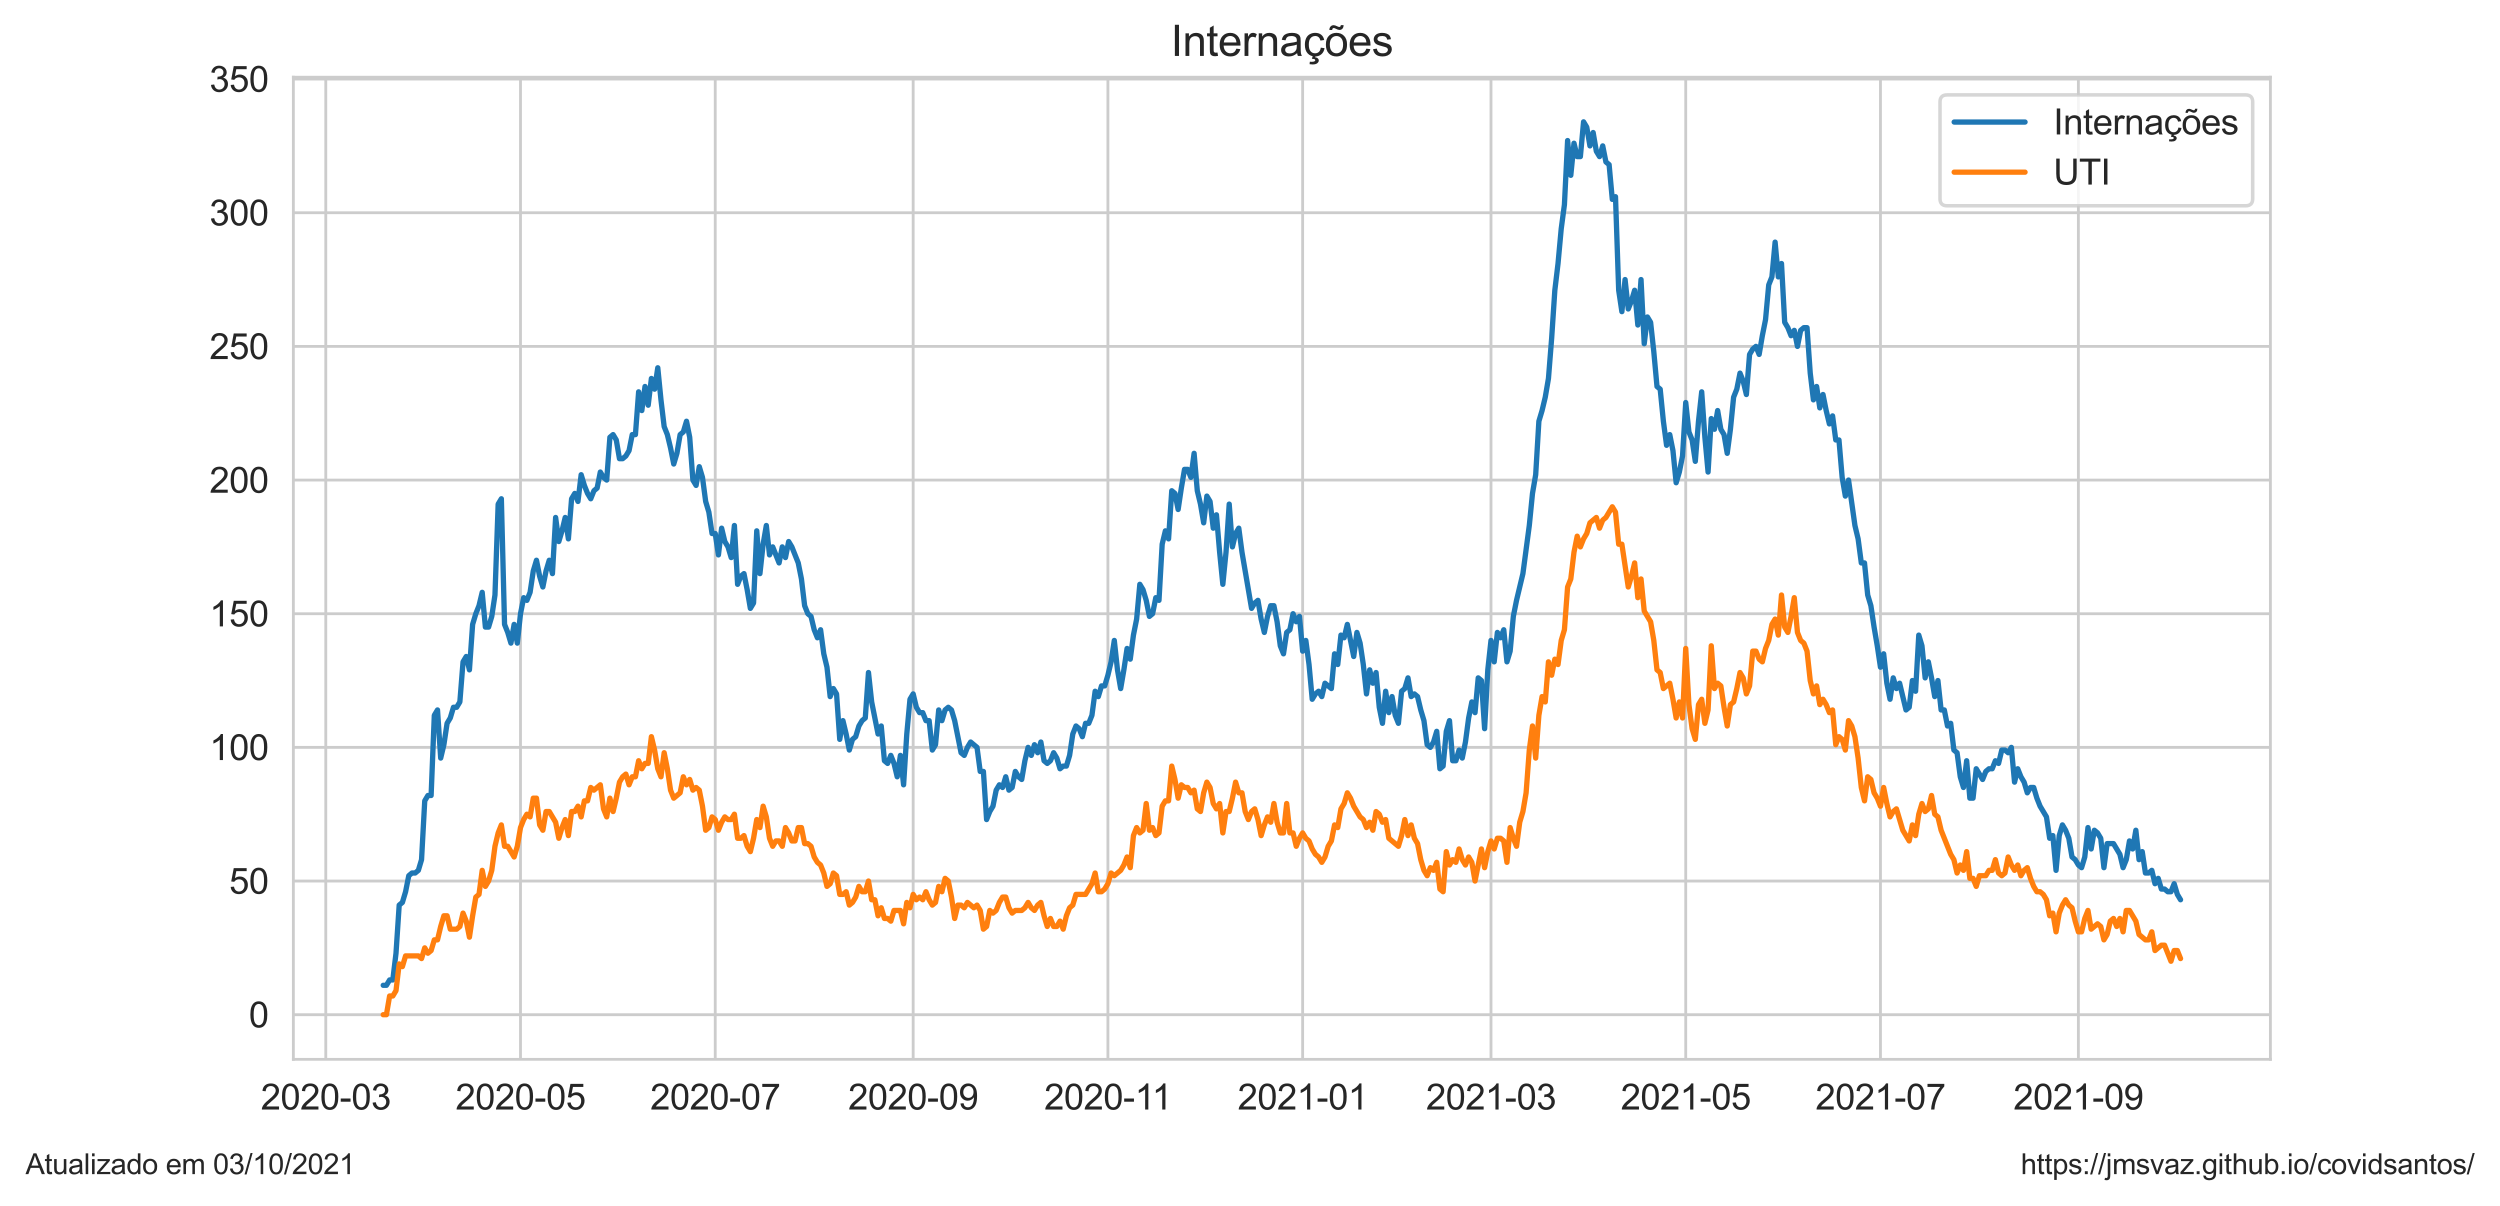 <?xml version="1.0" encoding="utf-8" standalone="no"?>
<!DOCTYPE svg PUBLIC "-//W3C//DTD SVG 1.1//EN"
  "http://www.w3.org/Graphics/SVG/1.1/DTD/svg11.dtd">
<svg height="340.273pt" version="1.1" viewBox="0 0 705.6 340.273" width="705.6pt" xmlns="http://www.w3.org/2000/svg" xmlns:xlink="http://www.w3.org/1999/xlink">
 <defs>
  <style type="text/css">*{stroke-linecap:butt;stroke-linejoin:round;}</style>
 </defs>
 <g id="figure_1">
  <g id="patch_1">
   <path d="M 0 340.273 
L 705.6 340.273 
L 705.6 0 
L 0 0 
z
" style="fill:#ffffff;"/>
  </g>
  <g id="axes_1">
   <g id="patch_2">
    <path d="M 82.8 298.989 
L 640.8 298.989 
L 640.8 21.789 
L 82.8 21.789 
z
" style="fill:#ffffff;"/>
   </g>
   <g id="matplotlib.axis_1">
    <g id="xtick_1">
     <g id="line2d_1">
      <path clip-path="url(#pc1c24c0b53)" d="M 91.945 298.989 
L 91.945 21.789 
" style="fill:none;stroke:#cccccc;stroke-linecap:round;stroke-width:0.8;"/>
     </g>
     <g id="text_1">
      <!-- 2020-03 -->
      <g style="fill:#262626;" transform="translate(73.598 313.147)scale(0.1 -0.1)">
       <defs>
        <path d="M 3222 541 
L 3222 0 
L 194 0 
Q 188 203 259 391 
Q 375 700 629 1000 
Q 884 1300 1366 1694 
Q 2113 2306 2375 2664 
Q 2638 3022 2638 3341 
Q 2638 3675 2398 3904 
Q 2159 4134 1775 4134 
Q 1369 4134 1125 3890 
Q 881 3647 878 3216 
L 300 3275 
Q 359 3922 746 4261 
Q 1134 4600 1788 4600 
Q 2447 4600 2831 4234 
Q 3216 3869 3216 3328 
Q 3216 3053 3103 2787 
Q 2991 2522 2730 2228 
Q 2469 1934 1863 1422 
Q 1356 997 1212 845 
Q 1069 694 975 541 
L 3222 541 
z
" id="ArialMT-32" transform="scale(0.016)"/>
        <path d="M 266 2259 
Q 266 3072 433 3567 
Q 600 4063 929 4331 
Q 1259 4600 1759 4600 
Q 2128 4600 2406 4451 
Q 2684 4303 2865 4023 
Q 3047 3744 3150 3342 
Q 3253 2941 3253 2259 
Q 3253 1453 3087 958 
Q 2922 463 2592 192 
Q 2263 -78 1759 -78 
Q 1097 -78 719 397 
Q 266 969 266 2259 
z
M 844 2259 
Q 844 1131 1108 757 
Q 1372 384 1759 384 
Q 2147 384 2411 759 
Q 2675 1134 2675 2259 
Q 2675 3391 2411 3762 
Q 2147 4134 1753 4134 
Q 1366 4134 1134 3806 
Q 844 3388 844 2259 
z
" id="ArialMT-30" transform="scale(0.016)"/>
        <path d="M 203 1375 
L 203 1941 
L 1931 1941 
L 1931 1375 
L 203 1375 
z
" id="ArialMT-2d" transform="scale(0.016)"/>
        <path d="M 269 1209 
L 831 1284 
Q 928 806 1161 595 
Q 1394 384 1728 384 
Q 2125 384 2398 659 
Q 2672 934 2672 1341 
Q 2672 1728 2419 1979 
Q 2166 2231 1775 2231 
Q 1616 2231 1378 2169 
L 1441 2663 
Q 1497 2656 1531 2656 
Q 1891 2656 2178 2843 
Q 2466 3031 2466 3422 
Q 2466 3731 2256 3934 
Q 2047 4138 1716 4138 
Q 1388 4138 1169 3931 
Q 950 3725 888 3313 
L 325 3413 
Q 428 3978 793 4289 
Q 1159 4600 1703 4600 
Q 2078 4600 2393 4439 
Q 2709 4278 2876 4000 
Q 3044 3722 3044 3409 
Q 3044 3113 2884 2869 
Q 2725 2625 2413 2481 
Q 2819 2388 3044 2092 
Q 3269 1797 3269 1353 
Q 3269 753 2831 336 
Q 2394 -81 1725 -81 
Q 1122 -81 723 278 
Q 325 638 269 1209 
z
" id="ArialMT-33" transform="scale(0.016)"/>
       </defs>
       <use xlink:href="#ArialMT-32"/>
       <use x="55.615" xlink:href="#ArialMT-30"/>
       <use x="111.23" xlink:href="#ArialMT-32"/>
       <use x="166.846" xlink:href="#ArialMT-30"/>
       <use x="222.461" xlink:href="#ArialMT-2d"/>
       <use x="255.762" xlink:href="#ArialMT-30"/>
       <use x="311.377" xlink:href="#ArialMT-33"/>
      </g>
     </g>
    </g>
    <g id="xtick_2">
     <g id="line2d_2">
      <path clip-path="url(#pc1c24c0b53)" d="M 146.907 298.989 
L 146.907 21.789 
" style="fill:none;stroke:#cccccc;stroke-linecap:round;stroke-width:0.8;"/>
     </g>
     <g id="text_2">
      <!-- 2020-05 -->
      <g style="fill:#262626;" transform="translate(128.56 313.147)scale(0.1 -0.1)">
       <defs>
        <path d="M 266 1200 
L 856 1250 
Q 922 819 1161 601 
Q 1400 384 1738 384 
Q 2144 384 2425 690 
Q 2706 997 2706 1503 
Q 2706 1984 2436 2262 
Q 2166 2541 1728 2541 
Q 1456 2541 1237 2417 
Q 1019 2294 894 2097 
L 366 2166 
L 809 4519 
L 3088 4519 
L 3088 3981 
L 1259 3981 
L 1013 2750 
Q 1425 3038 1878 3038 
Q 2478 3038 2890 2622 
Q 3303 2206 3303 1553 
Q 3303 931 2941 478 
Q 2500 -78 1738 -78 
Q 1113 -78 717 272 
Q 322 622 266 1200 
z
" id="ArialMT-35" transform="scale(0.016)"/>
       </defs>
       <use xlink:href="#ArialMT-32"/>
       <use x="55.615" xlink:href="#ArialMT-30"/>
       <use x="111.23" xlink:href="#ArialMT-32"/>
       <use x="166.846" xlink:href="#ArialMT-30"/>
       <use x="222.461" xlink:href="#ArialMT-2d"/>
       <use x="255.762" xlink:href="#ArialMT-30"/>
       <use x="311.377" xlink:href="#ArialMT-35"/>
      </g>
     </g>
    </g>
    <g id="xtick_3">
     <g id="line2d_3">
      <path clip-path="url(#pc1c24c0b53)" d="M 201.869 298.989 
L 201.869 21.789 
" style="fill:none;stroke:#cccccc;stroke-linecap:round;stroke-width:0.8;"/>
     </g>
     <g id="text_3">
      <!-- 2020-07 -->
      <g style="fill:#262626;" transform="translate(183.522 313.147)scale(0.1 -0.1)">
       <defs>
        <path d="M 303 3981 
L 303 4522 
L 3269 4522 
L 3269 4084 
Q 2831 3619 2401 2847 
Q 1972 2075 1738 1259 
Q 1569 684 1522 0 
L 944 0 
Q 953 541 1156 1306 
Q 1359 2072 1739 2783 
Q 2119 3494 2547 3981 
L 303 3981 
z
" id="ArialMT-37" transform="scale(0.016)"/>
       </defs>
       <use xlink:href="#ArialMT-32"/>
       <use x="55.615" xlink:href="#ArialMT-30"/>
       <use x="111.23" xlink:href="#ArialMT-32"/>
       <use x="166.846" xlink:href="#ArialMT-30"/>
       <use x="222.461" xlink:href="#ArialMT-2d"/>
       <use x="255.762" xlink:href="#ArialMT-30"/>
       <use x="311.377" xlink:href="#ArialMT-37"/>
      </g>
     </g>
    </g>
    <g id="xtick_4">
     <g id="line2d_4">
      <path clip-path="url(#pc1c24c0b53)" d="M 257.733 298.989 
L 257.733 21.789 
" style="fill:none;stroke:#cccccc;stroke-linecap:round;stroke-width:0.8;"/>
     </g>
     <g id="text_4">
      <!-- 2020-09 -->
      <g style="fill:#262626;" transform="translate(239.385 313.147)scale(0.1 -0.1)">
       <defs>
        <path d="M 350 1059 
L 891 1109 
Q 959 728 1153 556 
Q 1347 384 1650 384 
Q 1909 384 2104 503 
Q 2300 622 2425 820 
Q 2550 1019 2634 1356 
Q 2719 1694 2719 2044 
Q 2719 2081 2716 2156 
Q 2547 1888 2255 1720 
Q 1963 1553 1622 1553 
Q 1053 1553 659 1965 
Q 266 2378 266 3053 
Q 266 3750 677 4175 
Q 1088 4600 1706 4600 
Q 2153 4600 2523 4359 
Q 2894 4119 3086 3673 
Q 3278 3228 3278 2384 
Q 3278 1506 3087 986 
Q 2897 466 2520 194 
Q 2144 -78 1638 -78 
Q 1100 -78 759 220 
Q 419 519 350 1059 
z
M 2653 3081 
Q 2653 3566 2395 3850 
Q 2138 4134 1775 4134 
Q 1400 4134 1122 3828 
Q 844 3522 844 3034 
Q 844 2597 1108 2323 
Q 1372 2050 1759 2050 
Q 2150 2050 2401 2323 
Q 2653 2597 2653 3081 
z
" id="ArialMT-39" transform="scale(0.016)"/>
       </defs>
       <use xlink:href="#ArialMT-32"/>
       <use x="55.615" xlink:href="#ArialMT-30"/>
       <use x="111.23" xlink:href="#ArialMT-32"/>
       <use x="166.846" xlink:href="#ArialMT-30"/>
       <use x="222.461" xlink:href="#ArialMT-2d"/>
       <use x="255.762" xlink:href="#ArialMT-30"/>
       <use x="311.377" xlink:href="#ArialMT-39"/>
      </g>
     </g>
    </g>
    <g id="xtick_5">
     <g id="line2d_5">
      <path clip-path="url(#pc1c24c0b53)" d="M 312.695 298.989 
L 312.695 21.789 
" style="fill:none;stroke:#cccccc;stroke-linecap:round;stroke-width:0.8;"/>
     </g>
     <g id="text_5">
      <!-- 2020-11 -->
      <g style="fill:#262626;" transform="translate(294.716 313.147)scale(0.1 -0.1)">
       <defs>
        <path d="M 2384 0 
L 1822 0 
L 1822 3584 
Q 1619 3391 1289 3197 
Q 959 3003 697 2906 
L 697 3450 
Q 1169 3672 1522 3987 
Q 1875 4303 2022 4600 
L 2384 4600 
L 2384 0 
z
" id="ArialMT-31" transform="scale(0.016)"/>
       </defs>
       <use xlink:href="#ArialMT-32"/>
       <use x="55.615" xlink:href="#ArialMT-30"/>
       <use x="111.23" xlink:href="#ArialMT-32"/>
       <use x="166.846" xlink:href="#ArialMT-30"/>
       <use x="222.461" xlink:href="#ArialMT-2d"/>
       <use x="255.762" xlink:href="#ArialMT-31"/>
       <use x="304.002" xlink:href="#ArialMT-31"/>
      </g>
     </g>
    </g>
    <g id="xtick_6">
     <g id="line2d_6">
      <path clip-path="url(#pc1c24c0b53)" d="M 367.657 298.989 
L 367.657 21.789 
" style="fill:none;stroke:#cccccc;stroke-linecap:round;stroke-width:0.8;"/>
     </g>
     <g id="text_6">
      <!-- 2021-01 -->
      <g style="fill:#262626;" transform="translate(349.309 313.147)scale(0.1 -0.1)">
       <use xlink:href="#ArialMT-32"/>
       <use x="55.615" xlink:href="#ArialMT-30"/>
       <use x="111.23" xlink:href="#ArialMT-32"/>
       <use x="166.846" xlink:href="#ArialMT-31"/>
       <use x="222.461" xlink:href="#ArialMT-2d"/>
       <use x="255.762" xlink:href="#ArialMT-30"/>
       <use x="311.377" xlink:href="#ArialMT-31"/>
      </g>
     </g>
    </g>
    <g id="xtick_7">
     <g id="line2d_7">
      <path clip-path="url(#pc1c24c0b53)" d="M 420.817 298.989 
L 420.817 21.789 
" style="fill:none;stroke:#cccccc;stroke-linecap:round;stroke-width:0.8;"/>
     </g>
     <g id="text_7">
      <!-- 2021-03 -->
      <g style="fill:#262626;" transform="translate(402.469 313.147)scale(0.1 -0.1)">
       <use xlink:href="#ArialMT-32"/>
       <use x="55.615" xlink:href="#ArialMT-30"/>
       <use x="111.23" xlink:href="#ArialMT-32"/>
       <use x="166.846" xlink:href="#ArialMT-31"/>
       <use x="222.461" xlink:href="#ArialMT-2d"/>
       <use x="255.762" xlink:href="#ArialMT-30"/>
       <use x="311.377" xlink:href="#ArialMT-33"/>
      </g>
     </g>
    </g>
    <g id="xtick_8">
     <g id="line2d_8">
      <path clip-path="url(#pc1c24c0b53)" d="M 475.779 298.989 
L 475.779 21.789 
" style="fill:none;stroke:#cccccc;stroke-linecap:round;stroke-width:0.8;"/>
     </g>
     <g id="text_8">
      <!-- 2021-05 -->
      <g style="fill:#262626;" transform="translate(457.431 313.147)scale(0.1 -0.1)">
       <use xlink:href="#ArialMT-32"/>
       <use x="55.615" xlink:href="#ArialMT-30"/>
       <use x="111.23" xlink:href="#ArialMT-32"/>
       <use x="166.846" xlink:href="#ArialMT-31"/>
       <use x="222.461" xlink:href="#ArialMT-2d"/>
       <use x="255.762" xlink:href="#ArialMT-30"/>
       <use x="311.377" xlink:href="#ArialMT-35"/>
      </g>
     </g>
    </g>
    <g id="xtick_9">
     <g id="line2d_9">
      <path clip-path="url(#pc1c24c0b53)" d="M 530.741 298.989 
L 530.741 21.789 
" style="fill:none;stroke:#cccccc;stroke-linecap:round;stroke-width:0.8;"/>
     </g>
     <g id="text_9">
      <!-- 2021-07 -->
      <g style="fill:#262626;" transform="translate(512.393 313.147)scale(0.1 -0.1)">
       <use xlink:href="#ArialMT-32"/>
       <use x="55.615" xlink:href="#ArialMT-30"/>
       <use x="111.23" xlink:href="#ArialMT-32"/>
       <use x="166.846" xlink:href="#ArialMT-31"/>
       <use x="222.461" xlink:href="#ArialMT-2d"/>
       <use x="255.762" xlink:href="#ArialMT-30"/>
       <use x="311.377" xlink:href="#ArialMT-37"/>
      </g>
     </g>
    </g>
    <g id="xtick_10">
     <g id="line2d_10">
      <path clip-path="url(#pc1c24c0b53)" d="M 586.604 298.989 
L 586.604 21.789 
" style="fill:none;stroke:#cccccc;stroke-linecap:round;stroke-width:0.8;"/>
     </g>
     <g id="text_10">
      <!-- 2021-09 -->
      <g style="fill:#262626;" transform="translate(568.256 313.147)scale(0.1 -0.1)">
       <use xlink:href="#ArialMT-32"/>
       <use x="55.615" xlink:href="#ArialMT-30"/>
       <use x="111.23" xlink:href="#ArialMT-32"/>
       <use x="166.846" xlink:href="#ArialMT-31"/>
       <use x="222.461" xlink:href="#ArialMT-2d"/>
       <use x="255.762" xlink:href="#ArialMT-30"/>
       <use x="311.377" xlink:href="#ArialMT-39"/>
      </g>
     </g>
    </g>
   </g>
   <g id="matplotlib.axis_2">
    <g id="ytick_1">
     <g id="line2d_11">
      <path clip-path="url(#pc1c24c0b53)" d="M 82.8 286.389 
L 640.8 286.389 
" style="fill:none;stroke:#cccccc;stroke-linecap:round;stroke-width:0.8;"/>
     </g>
     <g id="text_11">
      <!-- 0 -->
      <g style="fill:#262626;" transform="translate(70.239 289.968)scale(0.1 -0.1)">
       <use xlink:href="#ArialMT-30"/>
      </g>
     </g>
    </g>
    <g id="ytick_2">
     <g id="line2d_12">
      <path clip-path="url(#pc1c24c0b53)" d="M 82.8 248.665 
L 640.8 248.665 
" style="fill:none;stroke:#cccccc;stroke-linecap:round;stroke-width:0.8;"/>
     </g>
     <g id="text_12">
      <!-- 50 -->
      <g style="fill:#262626;" transform="translate(64.678 252.244)scale(0.1 -0.1)">
       <use xlink:href="#ArialMT-35"/>
       <use x="55.615" xlink:href="#ArialMT-30"/>
      </g>
     </g>
    </g>
    <g id="ytick_3">
     <g id="line2d_13">
      <path clip-path="url(#pc1c24c0b53)" d="M 82.8 210.94 
L 640.8 210.94 
" style="fill:none;stroke:#cccccc;stroke-linecap:round;stroke-width:0.8;"/>
     </g>
     <g id="text_13">
      <!-- 100 -->
      <g style="fill:#262626;" transform="translate(59.117 214.519)scale(0.1 -0.1)">
       <use xlink:href="#ArialMT-31"/>
       <use x="55.615" xlink:href="#ArialMT-30"/>
       <use x="111.23" xlink:href="#ArialMT-30"/>
      </g>
     </g>
    </g>
    <g id="ytick_4">
     <g id="line2d_14">
      <path clip-path="url(#pc1c24c0b53)" d="M 82.8 173.216 
L 640.8 173.216 
" style="fill:none;stroke:#cccccc;stroke-linecap:round;stroke-width:0.8;"/>
     </g>
     <g id="text_14">
      <!-- 150 -->
      <g style="fill:#262626;" transform="translate(59.117 176.795)scale(0.1 -0.1)">
       <use xlink:href="#ArialMT-31"/>
       <use x="55.615" xlink:href="#ArialMT-35"/>
       <use x="111.23" xlink:href="#ArialMT-30"/>
      </g>
     </g>
    </g>
    <g id="ytick_5">
     <g id="line2d_15">
      <path clip-path="url(#pc1c24c0b53)" d="M 82.8 135.491 
L 640.8 135.491 
" style="fill:none;stroke:#cccccc;stroke-linecap:round;stroke-width:0.8;"/>
     </g>
     <g id="text_15">
      <!-- 200 -->
      <g style="fill:#262626;" transform="translate(59.117 139.07)scale(0.1 -0.1)">
       <use xlink:href="#ArialMT-32"/>
       <use x="55.615" xlink:href="#ArialMT-30"/>
       <use x="111.23" xlink:href="#ArialMT-30"/>
      </g>
     </g>
    </g>
    <g id="ytick_6">
     <g id="line2d_16">
      <path clip-path="url(#pc1c24c0b53)" d="M 82.8 97.767 
L 640.8 97.767 
" style="fill:none;stroke:#cccccc;stroke-linecap:round;stroke-width:0.8;"/>
     </g>
     <g id="text_16">
      <!-- 250 -->
      <g style="fill:#262626;" transform="translate(59.117 101.346)scale(0.1 -0.1)">
       <use xlink:href="#ArialMT-32"/>
       <use x="55.615" xlink:href="#ArialMT-35"/>
       <use x="111.23" xlink:href="#ArialMT-30"/>
      </g>
     </g>
    </g>
    <g id="ytick_7">
     <g id="line2d_17">
      <path clip-path="url(#pc1c24c0b53)" d="M 82.8 60.042 
L 640.8 60.042 
" style="fill:none;stroke:#cccccc;stroke-linecap:round;stroke-width:0.8;"/>
     </g>
     <g id="text_17">
      <!-- 300 -->
      <g style="fill:#262626;" transform="translate(59.117 63.621)scale(0.1 -0.1)">
       <use xlink:href="#ArialMT-33"/>
       <use x="55.615" xlink:href="#ArialMT-30"/>
       <use x="111.23" xlink:href="#ArialMT-30"/>
      </g>
     </g>
    </g>
    <g id="ytick_8">
     <g id="line2d_18">
      <path clip-path="url(#pc1c24c0b53)" d="M 82.8 22.318 
L 640.8 22.318 
" style="fill:none;stroke:#cccccc;stroke-linecap:round;stroke-width:0.8;"/>
     </g>
     <g id="text_18">
      <!-- 350 -->
      <g style="fill:#262626;" transform="translate(59.117 25.896)scale(0.1 -0.1)">
       <use xlink:href="#ArialMT-33"/>
       <use x="55.615" xlink:href="#ArialMT-35"/>
       <use x="111.23" xlink:href="#ArialMT-30"/>
      </g>
     </g>
    </g>
   </g>
   <g id="line2d_19">
    <path clip-path="url(#pc1c24c0b53)" d="M 108.164 278.09 
L 109.065 278.09 
L 109.966 276.581 
L 110.867 276.581 
L 111.768 269.036 
L 112.669 255.455 
L 113.57 254.701 
L 114.471 251.683 
L 115.372 247.156 
L 116.273 246.401 
L 117.174 246.401 
L 118.075 245.647 
L 118.976 242.629 
L 119.877 226.03 
L 120.778 224.521 
L 121.679 224.521 
L 122.58 201.886 
L 123.481 200.377 
L 124.382 213.958 
L 125.283 210.186 
L 126.184 204.15 
L 127.085 202.641 
L 127.986 199.623 
L 128.887 199.623 
L 129.788 198.114 
L 130.689 186.797 
L 131.59 185.288 
L 132.491 189.06 
L 133.392 176.234 
L 134.293 173.216 
L 135.194 170.952 
L 136.095 167.18 
L 136.996 176.988 
L 137.897 176.988 
L 138.798 173.97 
L 139.699 167.934 
L 140.6 142.282 
L 141.501 140.773 
L 142.402 176.234 
L 143.303 178.497 
L 144.204 181.515 
L 145.105 176.234 
L 146.006 181.515 
L 146.907 173.216 
L 147.808 168.689 
L 148.709 169.443 
L 149.61 167.18 
L 150.511 161.144 
L 151.412 158.126 
L 152.313 162.653 
L 153.214 165.671 
L 154.116 161.144 
L 155.017 158.126 
L 155.918 161.898 
L 156.819 146.054 
L 157.72 152.844 
L 158.621 149.827 
L 159.522 146.054 
L 160.423 152.09 
L 161.324 140.773 
L 162.225 139.264 
L 163.126 141.527 
L 164.027 133.982 
L 164.928 137 
L 165.829 139.264 
L 166.73 140.773 
L 167.631 138.509 
L 168.532 137.755 
L 169.433 133.228 
L 170.334 134.737 
L 171.235 135.491 
L 172.136 123.419 
L 173.037 122.665 
L 173.938 124.174 
L 174.839 129.455 
L 175.74 129.455 
L 176.641 128.701 
L 177.542 127.192 
L 178.443 122.665 
L 179.344 122.665 
L 180.245 110.593 
L 181.146 115.874 
L 182.047 109.084 
L 182.948 114.365 
L 183.849 106.821 
L 184.75 109.838 
L 185.651 103.803 
L 186.552 112.856 
L 187.453 120.401 
L 188.354 122.665 
L 189.255 126.437 
L 190.156 130.964 
L 191.057 127.946 
L 191.958 122.665 
L 192.859 121.91 
L 193.76 118.892 
L 194.661 123.419 
L 195.562 135.491 
L 196.463 137 
L 197.364 131.719 
L 198.265 134.737 
L 199.166 141.527 
L 200.067 144.545 
L 200.968 150.581 
L 201.869 150.581 
L 202.77 156.617 
L 203.671 149.072 
L 204.572 152.844 
L 205.474 154.353 
L 206.375 157.371 
L 207.276 148.318 
L 208.177 164.916 
L 209.078 162.653 
L 209.979 161.898 
L 210.88 166.425 
L 211.781 171.707 
L 212.682 170.198 
L 213.583 149.827 
L 214.484 161.898 
L 215.385 153.599 
L 216.286 148.318 
L 217.187 156.617 
L 218.088 154.353 
L 219.89 158.88 
L 220.791 154.353 
L 221.692 157.371 
L 222.593 152.844 
L 223.494 154.353 
L 225.296 158.88 
L 226.197 163.407 
L 227.098 170.952 
L 227.999 173.216 
L 228.9 173.97 
L 229.801 177.743 
L 230.702 180.006 
L 231.603 177.743 
L 232.504 184.533 
L 233.405 188.306 
L 234.306 196.605 
L 235.207 194.341 
L 236.108 195.85 
L 237.009 208.677 
L 237.91 203.395 
L 238.811 207.168 
L 239.712 211.695 
L 240.613 208.677 
L 241.514 207.922 
L 242.415 204.904 
L 243.316 203.395 
L 244.217 202.641 
L 245.118 189.815 
L 246.019 198.114 
L 247.821 207.168 
L 248.722 204.904 
L 249.623 214.713 
L 250.524 215.467 
L 251.425 213.204 
L 252.326 215.467 
L 253.227 219.24 
L 254.128 213.204 
L 255.029 221.503 
L 255.93 207.168 
L 256.831 197.359 
L 257.733 195.85 
L 258.634 199.623 
L 259.535 201.132 
L 260.436 201.132 
L 261.337 203.395 
L 262.238 203.395 
L 263.139 211.695 
L 264.04 210.186 
L 264.941 200.377 
L 265.842 203.395 
L 266.743 200.377 
L 267.644 199.623 
L 268.545 200.377 
L 269.446 203.395 
L 271.248 212.449 
L 272.149 213.204 
L 273.05 210.94 
L 273.951 209.431 
L 275.753 210.94 
L 276.654 217.731 
L 277.555 217.731 
L 278.456 231.312 
L 279.357 229.048 
L 280.258 227.539 
L 281.159 223.012 
L 282.06 221.503 
L 282.961 222.258 
L 283.862 219.24 
L 284.763 223.012 
L 285.664 222.258 
L 286.565 217.731 
L 287.466 219.24 
L 288.367 219.994 
L 289.268 214.713 
L 290.169 210.94 
L 291.07 213.204 
L 291.971 210.186 
L 292.872 212.449 
L 293.773 209.431 
L 294.674 214.713 
L 295.575 215.467 
L 296.476 214.713 
L 297.377 212.449 
L 298.278 213.958 
L 299.179 216.976 
L 300.08 216.222 
L 300.981 216.222 
L 301.882 213.204 
L 302.783 207.168 
L 303.684 204.904 
L 304.585 205.659 
L 305.486 207.922 
L 306.387 204.15 
L 307.288 204.15 
L 308.189 201.886 
L 309.09 195.096 
L 309.992 196.605 
L 310.893 193.587 
L 311.794 193.587 
L 312.695 190.569 
L 313.596 186.797 
L 314.497 180.761 
L 315.398 189.06 
L 316.299 194.341 
L 317.2 189.06 
L 318.101 183.024 
L 319.002 186.042 
L 319.903 179.252 
L 320.804 174.725 
L 321.705 164.916 
L 322.606 166.425 
L 323.507 169.443 
L 324.408 173.97 
L 325.309 173.216 
L 326.21 168.689 
L 327.111 169.443 
L 328.012 153.599 
L 328.913 149.827 
L 329.814 152.09 
L 330.715 138.509 
L 331.616 139.264 
L 332.517 143.791 
L 333.418 137.755 
L 334.319 132.473 
L 335.22 132.473 
L 336.121 134.737 
L 337.022 127.946 
L 337.923 138.509 
L 338.824 142.282 
L 339.725 147.563 
L 340.626 140.018 
L 341.527 141.527 
L 342.428 149.072 
L 343.329 145.3 
L 344.23 155.862 
L 345.131 164.916 
L 346.032 155.862 
L 346.933 142.282 
L 347.834 154.353 
L 348.735 150.581 
L 349.636 149.072 
L 350.537 155.862 
L 353.24 171.707 
L 354.141 170.198 
L 355.042 169.443 
L 355.943 174.725 
L 356.844 178.497 
L 357.745 173.97 
L 358.646 170.952 
L 359.547 170.952 
L 360.448 175.479 
L 361.349 182.27 
L 362.251 184.533 
L 363.152 178.497 
L 364.053 177.743 
L 364.954 173.216 
L 365.855 175.479 
L 366.756 173.97 
L 367.657 183.779 
L 368.558 180.761 
L 369.459 187.551 
L 370.36 197.359 
L 371.261 195.85 
L 372.162 195.096 
L 373.063 196.605 
L 373.964 192.832 
L 375.766 194.341 
L 376.667 184.533 
L 377.568 187.551 
L 378.469 179.252 
L 379.37 180.006 
L 380.271 176.234 
L 382.073 185.288 
L 382.974 178.497 
L 383.875 181.515 
L 384.776 187.551 
L 385.677 195.85 
L 386.578 189.06 
L 387.479 192.832 
L 388.38 189.815 
L 389.281 199.623 
L 390.182 204.15 
L 391.083 195.096 
L 391.984 201.132 
L 392.885 196.605 
L 393.786 201.886 
L 394.687 204.15 
L 395.588 195.096 
L 396.489 194.341 
L 397.39 191.324 
L 398.291 196.605 
L 399.192 195.85 
L 400.093 196.605 
L 400.994 200.377 
L 401.895 203.395 
L 402.796 210.186 
L 403.697 210.94 
L 404.598 209.431 
L 405.499 206.413 
L 406.4 216.976 
L 407.301 216.222 
L 408.202 206.413 
L 409.103 203.395 
L 410.004 214.713 
L 410.905 214.713 
L 411.806 211.695 
L 412.707 213.958 
L 413.608 209.431 
L 414.51 202.641 
L 415.411 198.114 
L 416.312 201.132 
L 417.213 191.324 
L 418.114 192.078 
L 419.015 205.659 
L 419.916 189.06 
L 420.817 180.761 
L 421.718 186.797 
L 422.619 178.497 
L 423.52 180.006 
L 424.421 177.743 
L 425.322 186.797 
L 426.223 183.779 
L 427.124 173.97 
L 428.025 169.443 
L 429.827 161.898 
L 431.629 148.318 
L 432.53 139.264 
L 433.431 133.982 
L 434.332 118.892 
L 435.233 115.874 
L 436.134 112.102 
L 437.035 106.821 
L 437.936 95.503 
L 438.837 81.922 
L 439.738 74.377 
L 440.639 64.569 
L 441.54 57.779 
L 442.441 39.671 
L 443.342 49.479 
L 444.243 40.425 
L 445.144 44.198 
L 446.045 44.198 
L 446.946 34.389 
L 447.847 35.898 
L 448.748 41.18 
L 449.649 37.407 
L 450.55 42.689 
L 451.451 44.198 
L 452.352 41.18 
L 453.253 45.707 
L 454.154 46.461 
L 455.055 56.27 
L 455.956 55.515 
L 456.857 81.922 
L 457.758 87.958 
L 458.659 78.904 
L 459.56 87.204 
L 460.461 84.94 
L 461.362 81.922 
L 462.263 91.731 
L 463.164 78.904 
L 464.065 97.012 
L 464.966 89.467 
L 465.867 90.976 
L 466.769 99.276 
L 467.67 109.084 
L 468.571 109.838 
L 469.472 118.892 
L 470.373 125.683 
L 471.274 122.665 
L 472.175 127.192 
L 473.076 136.246 
L 473.977 133.228 
L 474.878 128.701 
L 475.779 113.611 
L 476.68 121.91 
L 477.581 124.174 
L 478.482 130.21 
L 479.383 118.892 
L 480.284 110.593 
L 481.185 123.419 
L 482.086 133.228 
L 482.987 118.138 
L 483.888 121.156 
L 484.789 115.874 
L 485.69 121.156 
L 486.591 122.665 
L 487.492 127.946 
L 488.393 121.156 
L 489.294 112.102 
L 490.195 109.838 
L 491.096 105.312 
L 491.997 107.575 
L 492.898 111.347 
L 493.799 100.03 
L 494.7 98.521 
L 495.601 97.767 
L 496.502 100.03 
L 497.403 94.749 
L 498.304 90.222 
L 499.205 80.413 
L 500.106 78.15 
L 501.007 68.341 
L 501.908 78.15 
L 502.809 74.377 
L 503.71 90.976 
L 504.611 92.485 
L 505.512 94.749 
L 506.413 93.24 
L 507.314 97.767 
L 508.215 93.24 
L 509.116 92.485 
L 510.017 92.485 
L 510.918 105.312 
L 511.819 112.856 
L 512.72 109.084 
L 513.621 115.12 
L 514.522 111.347 
L 515.423 115.874 
L 516.324 119.647 
L 517.225 117.383 
L 518.126 124.174 
L 519.028 124.174 
L 519.929 134.737 
L 520.83 140.018 
L 521.731 135.491 
L 523.533 148.318 
L 524.434 152.09 
L 525.335 158.88 
L 526.236 158.88 
L 527.137 167.934 
L 528.038 170.952 
L 528.939 176.988 
L 529.84 182.27 
L 530.741 188.306 
L 531.642 184.533 
L 532.543 192.832 
L 533.444 197.359 
L 534.345 191.324 
L 535.246 194.341 
L 536.147 192.832 
L 537.949 200.377 
L 538.85 199.623 
L 539.751 192.078 
L 540.652 195.096 
L 541.553 179.252 
L 542.454 182.27 
L 543.355 191.324 
L 544.256 186.797 
L 545.157 191.324 
L 546.058 196.605 
L 546.959 192.078 
L 547.86 200.377 
L 548.761 200.377 
L 549.662 204.904 
L 550.563 204.15 
L 551.464 211.695 
L 552.365 212.449 
L 553.266 219.24 
L 554.167 222.258 
L 555.068 214.713 
L 555.969 225.276 
L 556.87 225.276 
L 557.771 216.976 
L 559.573 219.994 
L 560.474 217.731 
L 561.375 216.976 
L 562.276 216.976 
L 563.177 214.713 
L 564.078 215.467 
L 564.979 211.695 
L 565.88 211.695 
L 566.781 212.449 
L 567.682 210.94 
L 568.583 220.749 
L 569.484 216.976 
L 570.385 219.24 
L 571.287 220.749 
L 572.188 223.767 
L 573.089 222.258 
L 573.99 222.258 
L 574.891 225.276 
L 575.792 227.539 
L 577.594 230.557 
L 578.495 236.593 
L 579.396 235.838 
L 580.297 245.647 
L 581.198 235.838 
L 582.099 232.821 
L 583 234.329 
L 583.901 236.593 
L 584.802 241.874 
L 585.703 242.629 
L 586.604 244.138 
L 587.505 244.892 
L 588.406 241.874 
L 589.307 233.575 
L 590.208 239.611 
L 591.109 234.329 
L 592.01 235.084 
L 592.911 236.593 
L 593.812 244.892 
L 594.713 238.102 
L 596.515 238.102 
L 598.317 241.12 
L 599.218 244.892 
L 600.119 242.629 
L 601.02 237.347 
L 601.921 239.611 
L 602.822 234.329 
L 603.723 242.629 
L 604.624 240.365 
L 605.525 246.401 
L 606.426 246.401 
L 607.327 245.647 
L 608.228 249.419 
L 609.129 247.91 
L 610.03 250.928 
L 610.931 250.928 
L 611.832 251.683 
L 612.733 251.683 
L 613.634 249.419 
L 614.535 252.437 
L 615.436 253.946 
L 615.436 253.946 
" style="fill:none;stroke:#1f77b4;stroke-linecap:round;stroke-width:1.5;"/>
   </g>
   <g id="line2d_20">
    <path clip-path="url(#pc1c24c0b53)" d="M 108.164 286.389 
L 109.065 286.389 
L 109.966 281.108 
L 110.867 281.108 
L 111.768 279.599 
L 112.669 272.054 
L 113.57 272.809 
L 114.471 269.791 
L 118.075 269.791 
L 118.976 270.545 
L 119.877 267.527 
L 120.778 269.036 
L 121.679 268.282 
L 122.58 265.264 
L 123.481 265.264 
L 124.382 261.491 
L 125.283 258.473 
L 126.184 258.473 
L 127.085 262.246 
L 128.887 262.246 
L 129.788 261.491 
L 130.689 257.719 
L 131.59 259.982 
L 132.491 264.509 
L 133.392 258.473 
L 134.293 253.192 
L 135.194 252.437 
L 136.095 245.647 
L 136.996 250.174 
L 137.897 248.665 
L 138.798 245.647 
L 139.699 238.856 
L 140.6 235.084 
L 141.501 232.821 
L 142.402 238.856 
L 143.303 238.856 
L 145.105 241.874 
L 146.006 238.856 
L 146.907 233.575 
L 147.808 231.312 
L 148.709 229.803 
L 149.61 230.557 
L 150.511 225.276 
L 151.412 225.276 
L 152.313 232.821 
L 153.214 234.329 
L 154.116 229.048 
L 155.017 229.048 
L 156.819 232.066 
L 157.72 236.593 
L 158.621 233.575 
L 159.522 231.312 
L 160.423 235.838 
L 161.324 229.048 
L 162.225 229.048 
L 163.126 227.539 
L 164.027 230.557 
L 164.928 226.03 
L 165.829 226.03 
L 166.73 222.258 
L 167.631 223.012 
L 169.433 221.503 
L 170.334 228.294 
L 171.235 230.557 
L 172.136 225.276 
L 173.037 229.048 
L 173.938 225.276 
L 174.839 220.749 
L 175.74 219.24 
L 176.641 218.485 
L 177.542 221.503 
L 178.443 219.24 
L 179.344 219.24 
L 180.245 214.713 
L 181.146 216.976 
L 182.047 215.467 
L 182.948 215.467 
L 183.849 207.922 
L 184.75 211.695 
L 185.651 216.976 
L 186.552 219.24 
L 187.453 212.449 
L 188.354 216.976 
L 189.255 223.012 
L 190.156 225.276 
L 191.958 223.767 
L 192.859 219.24 
L 193.76 221.503 
L 194.661 219.994 
L 195.562 223.012 
L 196.463 222.258 
L 197.364 223.012 
L 198.265 227.539 
L 199.166 234.329 
L 200.067 233.575 
L 200.968 230.557 
L 201.869 231.312 
L 202.77 234.329 
L 203.671 232.066 
L 204.572 230.557 
L 205.474 231.312 
L 206.375 231.312 
L 207.276 229.803 
L 208.177 236.593 
L 209.078 236.593 
L 209.979 235.838 
L 210.88 238.856 
L 211.781 240.365 
L 212.682 236.593 
L 213.583 231.312 
L 214.484 233.575 
L 215.385 227.539 
L 216.286 230.557 
L 217.187 236.593 
L 218.088 238.856 
L 218.989 237.347 
L 219.89 237.347 
L 220.791 238.856 
L 221.692 233.575 
L 222.593 235.084 
L 223.494 237.347 
L 224.395 237.347 
L 225.296 233.575 
L 226.197 233.575 
L 227.098 238.102 
L 227.999 238.102 
L 228.9 238.856 
L 229.801 241.874 
L 230.702 243.383 
L 231.603 244.138 
L 232.504 246.401 
L 233.405 250.174 
L 234.306 249.419 
L 235.207 246.401 
L 236.108 247.156 
L 237.009 252.437 
L 237.91 252.437 
L 238.811 251.683 
L 239.712 255.455 
L 240.613 254.701 
L 241.514 253.192 
L 242.415 250.174 
L 243.316 251.683 
L 244.217 251.683 
L 245.118 248.665 
L 246.019 253.946 
L 246.92 253.946 
L 247.821 258.473 
L 248.722 256.21 
L 249.623 259.228 
L 250.524 259.228 
L 251.425 259.982 
L 252.326 256.964 
L 254.128 256.964 
L 255.029 260.737 
L 255.93 254.701 
L 256.831 256.21 
L 257.733 252.437 
L 258.634 253.946 
L 259.535 253.192 
L 260.436 253.946 
L 261.337 251.683 
L 262.238 253.946 
L 263.139 255.455 
L 264.04 254.701 
L 264.941 250.174 
L 265.842 251.683 
L 266.743 247.91 
L 267.644 248.665 
L 268.545 253.192 
L 269.446 259.228 
L 270.347 255.455 
L 271.248 255.455 
L 272.149 256.21 
L 273.05 254.701 
L 274.852 256.21 
L 275.753 255.455 
L 276.654 256.964 
L 277.555 262.246 
L 278.456 261.491 
L 279.357 256.964 
L 280.258 257.719 
L 281.159 256.964 
L 282.06 254.701 
L 282.961 253.192 
L 283.862 253.192 
L 284.763 256.21 
L 285.664 257.719 
L 286.565 256.964 
L 288.367 256.964 
L 289.268 256.21 
L 290.169 254.701 
L 291.07 256.21 
L 291.971 256.964 
L 292.872 255.455 
L 293.773 254.701 
L 294.674 258.473 
L 295.575 261.491 
L 296.476 259.228 
L 297.377 261.491 
L 298.278 261.491 
L 299.179 259.982 
L 300.08 262.246 
L 300.981 258.473 
L 301.882 256.21 
L 302.783 255.455 
L 303.684 252.437 
L 306.387 252.437 
L 308.189 249.419 
L 309.09 246.401 
L 309.992 251.683 
L 310.893 251.683 
L 311.794 250.928 
L 312.695 249.419 
L 313.596 246.401 
L 314.497 247.156 
L 316.299 245.647 
L 317.2 244.138 
L 318.101 241.874 
L 319.002 244.892 
L 319.903 235.838 
L 320.804 233.575 
L 321.705 235.084 
L 322.606 234.329 
L 323.507 226.785 
L 324.408 234.329 
L 325.309 233.575 
L 326.21 235.838 
L 327.111 235.084 
L 328.012 227.539 
L 328.913 226.03 
L 329.814 226.03 
L 330.715 216.222 
L 331.616 219.994 
L 332.517 225.276 
L 333.418 221.503 
L 334.319 222.258 
L 335.22 222.258 
L 336.121 223.767 
L 337.022 223.012 
L 337.923 228.294 
L 338.824 229.048 
L 339.725 223.767 
L 340.626 220.749 
L 341.527 222.258 
L 342.428 226.785 
L 343.329 228.294 
L 344.23 226.785 
L 345.131 235.084 
L 346.032 229.048 
L 346.933 229.048 
L 347.834 225.276 
L 348.735 220.749 
L 349.636 223.767 
L 350.537 223.767 
L 351.438 229.048 
L 352.339 231.312 
L 353.24 229.048 
L 354.141 228.294 
L 355.042 231.312 
L 355.943 235.838 
L 356.844 232.821 
L 357.745 230.557 
L 358.646 232.066 
L 359.547 226.785 
L 360.448 232.066 
L 361.349 235.084 
L 362.251 235.084 
L 363.152 226.785 
L 364.053 235.084 
L 364.954 235.084 
L 365.855 238.856 
L 366.756 236.593 
L 367.657 235.084 
L 368.558 236.593 
L 369.459 237.347 
L 370.36 239.611 
L 371.261 241.12 
L 372.162 241.874 
L 373.063 243.383 
L 373.964 241.874 
L 374.865 238.856 
L 375.766 237.347 
L 376.667 232.821 
L 377.568 233.575 
L 378.469 228.294 
L 379.37 226.785 
L 380.271 223.767 
L 381.172 225.276 
L 382.073 227.539 
L 383.875 230.557 
L 384.776 231.312 
L 385.677 233.575 
L 386.578 232.066 
L 387.479 234.329 
L 388.38 229.048 
L 389.281 229.803 
L 390.182 232.066 
L 391.083 231.312 
L 391.984 236.593 
L 394.687 238.856 
L 395.588 235.838 
L 396.489 231.312 
L 397.39 235.838 
L 398.291 232.821 
L 399.192 236.593 
L 400.093 238.102 
L 400.994 242.629 
L 401.895 245.647 
L 402.796 247.156 
L 403.697 244.892 
L 404.598 245.647 
L 405.499 243.383 
L 406.4 250.928 
L 407.301 251.683 
L 408.202 240.365 
L 409.103 244.138 
L 410.004 242.629 
L 410.905 243.383 
L 411.806 239.611 
L 412.707 242.629 
L 413.608 244.138 
L 414.51 241.874 
L 415.411 243.383 
L 416.312 248.665 
L 418.114 239.611 
L 419.015 244.892 
L 419.916 240.365 
L 420.817 237.347 
L 421.718 239.611 
L 422.619 236.593 
L 423.52 236.593 
L 424.421 237.347 
L 425.322 243.383 
L 426.223 233.575 
L 427.124 236.593 
L 428.025 238.856 
L 428.926 232.066 
L 429.827 229.048 
L 430.728 223.767 
L 431.629 211.695 
L 432.53 204.904 
L 433.431 213.958 
L 434.332 201.886 
L 435.233 196.605 
L 436.134 198.114 
L 437.035 186.797 
L 437.936 190.569 
L 438.837 186.042 
L 439.738 187.551 
L 440.639 180.761 
L 441.54 177.743 
L 442.441 165.671 
L 443.342 163.407 
L 444.243 155.862 
L 445.144 151.335 
L 446.045 154.353 
L 446.946 152.09 
L 447.847 150.581 
L 448.748 147.563 
L 450.55 146.054 
L 451.451 149.072 
L 452.352 146.809 
L 453.253 146.054 
L 455.055 143.036 
L 455.956 144.545 
L 456.857 153.599 
L 457.758 153.599 
L 459.56 165.671 
L 460.461 162.653 
L 461.362 158.88 
L 462.263 168.689 
L 463.164 163.407 
L 464.065 172.461 
L 465.867 175.479 
L 466.769 180.761 
L 467.67 189.06 
L 468.571 189.815 
L 469.472 194.341 
L 471.274 192.832 
L 472.175 197.359 
L 473.076 202.641 
L 473.977 198.114 
L 474.878 202.641 
L 475.779 183.024 
L 476.68 198.868 
L 477.581 205.659 
L 478.482 208.677 
L 479.383 198.868 
L 480.284 197.359 
L 481.185 204.15 
L 482.086 200.377 
L 482.987 182.27 
L 483.888 194.341 
L 484.789 192.832 
L 485.69 193.587 
L 486.591 199.623 
L 487.492 204.904 
L 488.393 198.868 
L 489.294 198.114 
L 490.195 194.341 
L 491.096 189.815 
L 491.997 191.324 
L 492.898 195.85 
L 493.799 193.587 
L 494.7 183.779 
L 495.601 183.779 
L 496.502 186.042 
L 497.403 186.797 
L 498.304 183.024 
L 499.205 180.761 
L 500.106 176.234 
L 501.007 174.725 
L 501.908 179.252 
L 502.809 167.934 
L 503.71 176.988 
L 504.611 178.497 
L 505.512 173.97 
L 506.413 168.689 
L 507.314 178.497 
L 508.215 180.761 
L 509.116 181.515 
L 510.017 183.779 
L 510.918 192.078 
L 511.819 195.85 
L 512.72 193.587 
L 513.621 198.868 
L 514.522 197.359 
L 515.423 198.868 
L 516.324 201.132 
L 517.225 200.377 
L 518.126 210.186 
L 519.028 207.922 
L 519.929 208.677 
L 520.83 211.695 
L 521.731 203.395 
L 522.632 204.904 
L 523.533 207.922 
L 524.434 213.958 
L 525.335 222.258 
L 526.236 226.03 
L 527.137 219.24 
L 528.038 219.994 
L 528.939 223.767 
L 529.84 225.276 
L 530.741 227.539 
L 531.642 222.258 
L 532.543 226.785 
L 533.444 230.557 
L 534.345 229.048 
L 535.246 228.294 
L 537.048 234.329 
L 538.85 237.347 
L 539.751 232.821 
L 540.652 235.838 
L 541.553 229.803 
L 542.454 226.785 
L 543.355 229.048 
L 544.256 228.294 
L 545.157 224.521 
L 546.058 229.803 
L 546.959 230.557 
L 547.86 234.329 
L 550.563 241.12 
L 551.464 242.629 
L 552.365 246.401 
L 553.266 244.138 
L 554.167 245.647 
L 555.068 240.365 
L 555.969 247.91 
L 556.87 247.91 
L 557.771 250.174 
L 558.672 247.156 
L 560.474 247.156 
L 561.375 245.647 
L 562.276 245.647 
L 563.177 242.629 
L 564.078 246.401 
L 564.979 247.156 
L 565.88 246.401 
L 566.781 241.874 
L 567.682 244.138 
L 568.583 245.647 
L 569.484 244.138 
L 570.385 247.156 
L 571.287 245.647 
L 572.188 244.892 
L 573.089 247.91 
L 573.99 250.174 
L 574.891 251.683 
L 575.792 251.683 
L 576.693 252.437 
L 577.594 253.946 
L 578.495 258.473 
L 579.396 257.719 
L 580.297 263 
L 581.198 257.719 
L 582.099 255.455 
L 583 253.946 
L 583.901 255.455 
L 584.802 256.21 
L 585.703 259.982 
L 586.604 263 
L 587.505 263 
L 588.406 259.228 
L 589.307 256.964 
L 590.208 262.246 
L 592.01 260.737 
L 592.911 261.491 
L 593.812 265.264 
L 594.713 263.755 
L 595.614 259.982 
L 596.515 259.228 
L 597.416 261.491 
L 598.317 259.228 
L 599.218 263 
L 600.119 256.964 
L 601.02 256.964 
L 602.822 259.982 
L 603.723 263.755 
L 605.525 265.264 
L 606.426 265.264 
L 607.327 263 
L 608.228 268.282 
L 610.03 266.773 
L 610.931 266.773 
L 612.733 271.3 
L 613.634 268.282 
L 614.535 268.282 
L 615.436 270.545 
L 615.436 270.545 
" style="fill:none;stroke:#ff7f0e;stroke-linecap:round;stroke-width:1.5;"/>
   </g>
   <g id="patch_3">
    <path d="M 82.8 298.989 
L 82.8 21.789 
" style="fill:none;stroke:#cccccc;stroke-linecap:square;stroke-linejoin:miter;stroke-width:0.8;"/>
   </g>
   <g id="patch_4">
    <path d="M 640.8 298.989 
L 640.8 21.789 
" style="fill:none;stroke:#cccccc;stroke-linecap:square;stroke-linejoin:miter;stroke-width:0.8;"/>
   </g>
   <g id="patch_5">
    <path d="M 82.8 298.989 
L 640.8 298.989 
" style="fill:none;stroke:#cccccc;stroke-linecap:square;stroke-linejoin:miter;stroke-width:0.8;"/>
   </g>
   <g id="patch_6">
    <path d="M 82.8 21.789 
L 640.8 21.789 
" style="fill:none;stroke:#cccccc;stroke-linecap:square;stroke-linejoin:miter;stroke-width:0.8;"/>
   </g>
   <g id="text_19">
    <!-- Internações -->
    <g style="fill:#262626;" transform="translate(330.449 15.789)scale(0.12 -0.12)">
     <defs>
      <path d="M 597 0 
L 597 4581 
L 1203 4581 
L 1203 0 
L 597 0 
z
" id="ArialMT-49" transform="scale(0.016)"/>
      <path d="M 422 0 
L 422 3319 
L 928 3319 
L 928 2847 
Q 1294 3394 1984 3394 
Q 2284 3394 2536 3286 
Q 2788 3178 2913 3003 
Q 3038 2828 3088 2588 
Q 3119 2431 3119 2041 
L 3119 0 
L 2556 0 
L 2556 2019 
Q 2556 2363 2490 2533 
Q 2425 2703 2258 2804 
Q 2091 2906 1866 2906 
Q 1506 2906 1245 2678 
Q 984 2450 984 1813 
L 984 0 
L 422 0 
z
" id="ArialMT-6e" transform="scale(0.016)"/>
      <path d="M 1650 503 
L 1731 6 
Q 1494 -44 1306 -44 
Q 1000 -44 831 53 
Q 663 150 594 308 
Q 525 466 525 972 
L 525 2881 
L 113 2881 
L 113 3319 
L 525 3319 
L 525 4141 
L 1084 4478 
L 1084 3319 
L 1650 3319 
L 1650 2881 
L 1084 2881 
L 1084 941 
Q 1084 700 1114 631 
Q 1144 563 1211 522 
Q 1278 481 1403 481 
Q 1497 481 1650 503 
z
" id="ArialMT-74" transform="scale(0.016)"/>
      <path d="M 2694 1069 
L 3275 997 
Q 3138 488 2766 206 
Q 2394 -75 1816 -75 
Q 1088 -75 661 373 
Q 234 822 234 1631 
Q 234 2469 665 2931 
Q 1097 3394 1784 3394 
Q 2450 3394 2872 2941 
Q 3294 2488 3294 1666 
Q 3294 1616 3291 1516 
L 816 1516 
Q 847 969 1125 678 
Q 1403 388 1819 388 
Q 2128 388 2347 550 
Q 2566 713 2694 1069 
z
M 847 1978 
L 2700 1978 
Q 2663 2397 2488 2606 
Q 2219 2931 1791 2931 
Q 1403 2931 1139 2672 
Q 875 2413 847 1978 
z
" id="ArialMT-65" transform="scale(0.016)"/>
      <path d="M 416 0 
L 416 3319 
L 922 3319 
L 922 2816 
Q 1116 3169 1280 3281 
Q 1444 3394 1641 3394 
Q 1925 3394 2219 3213 
L 2025 2691 
Q 1819 2813 1613 2813 
Q 1428 2813 1281 2702 
Q 1134 2591 1072 2394 
Q 978 2094 978 1738 
L 978 0 
L 416 0 
z
" id="ArialMT-72" transform="scale(0.016)"/>
      <path d="M 2588 409 
Q 2275 144 1986 34 
Q 1697 -75 1366 -75 
Q 819 -75 525 192 
Q 231 459 231 875 
Q 231 1119 342 1320 
Q 453 1522 633 1644 
Q 813 1766 1038 1828 
Q 1203 1872 1538 1913 
Q 2219 1994 2541 2106 
Q 2544 2222 2544 2253 
Q 2544 2597 2384 2738 
Q 2169 2928 1744 2928 
Q 1347 2928 1158 2789 
Q 969 2650 878 2297 
L 328 2372 
Q 403 2725 575 2942 
Q 747 3159 1072 3276 
Q 1397 3394 1825 3394 
Q 2250 3394 2515 3294 
Q 2781 3194 2906 3042 
Q 3031 2891 3081 2659 
Q 3109 2516 3109 2141 
L 3109 1391 
Q 3109 606 3145 398 
Q 3181 191 3288 0 
L 2700 0 
Q 2613 175 2588 409 
z
M 2541 1666 
Q 2234 1541 1622 1453 
Q 1275 1403 1131 1340 
Q 988 1278 909 1158 
Q 831 1038 831 891 
Q 831 666 1001 516 
Q 1172 366 1500 366 
Q 1825 366 2078 508 
Q 2331 650 2450 897 
Q 2541 1088 2541 1459 
L 2541 1666 
z
" id="ArialMT-61" transform="scale(0.016)"/>
      <path d="M 2588 1216 
L 3141 1144 
Q 3050 572 2676 248 
Q 2303 -75 1759 -75 
Q 1078 -75 664 370 
Q 250 816 250 1647 
Q 250 2184 428 2587 
Q 606 2991 970 3192 
Q 1334 3394 1763 3394 
Q 2303 3394 2647 3120 
Q 2991 2847 3088 2344 
L 2541 2259 
Q 2463 2594 2264 2762 
Q 2066 2931 1784 2931 
Q 1359 2931 1093 2626 
Q 828 2322 828 1663 
Q 828 994 1084 691 
Q 1341 388 1753 388 
Q 2084 388 2306 591 
Q 2528 794 2588 1216 
z
M 1283 -417 
L 1446 136 
L 1864 136 
L 1761 -199 
Q 2027 -230 2161 -362 
Q 2296 -495 2296 -658 
Q 2296 -892 2071 -1072 
Q 1846 -1252 1392 -1252 
Q 1136 -1252 942 -1214 
L 977 -849 
Q 1177 -861 1271 -861 
Q 1564 -861 1683 -780 
Q 1774 -717 1774 -627 
Q 1774 -570 1738 -526 
Q 1702 -483 1605 -451 
Q 1508 -420 1283 -417 
z
" id="ArialMT-e7" transform="scale(0.016)"/>
      <path d="M 213 1659 
Q 213 2581 725 3025 
Q 1153 3394 1769 3394 
Q 2453 3394 2887 2945 
Q 3322 2497 3322 1706 
Q 3322 1066 3130 698 
Q 2938 331 2570 128 
Q 2203 -75 1769 -75 
Q 1072 -75 642 372 
Q 213 819 213 1659 
z
M 791 1659 
Q 791 1022 1069 705 
Q 1347 388 1769 388 
Q 2188 388 2466 706 
Q 2744 1025 2744 1678 
Q 2744 2294 2464 2611 
Q 2184 2928 1769 2928 
Q 1347 2928 1069 2612 
Q 791 2297 791 1659 
z
M 726 3809 
Q 723 4134 904 4328 
Q 1082 4522 1360 4522 
Q 1554 4522 1888 4353 
Q 2073 4259 2182 4259 
Q 2282 4259 2335 4314 
Q 2388 4369 2410 4531 
L 2817 4531 
Q 2807 4175 2637 3997 
Q 2467 3819 2204 3819 
Q 2007 3819 1685 3994 
Q 1476 4106 1379 4106 
Q 1273 4106 1207 4031 
Q 1138 3956 1142 3809 
L 726 3809 
z
" id="ArialMT-f5" transform="scale(0.016)"/>
      <path d="M 197 991 
L 753 1078 
Q 800 744 1014 566 
Q 1228 388 1613 388 
Q 2000 388 2187 545 
Q 2375 703 2375 916 
Q 2375 1106 2209 1216 
Q 2094 1291 1634 1406 
Q 1016 1563 777 1677 
Q 538 1791 414 1992 
Q 291 2194 291 2438 
Q 291 2659 392 2848 
Q 494 3038 669 3163 
Q 800 3259 1026 3326 
Q 1253 3394 1513 3394 
Q 1903 3394 2198 3281 
Q 2494 3169 2634 2976 
Q 2775 2784 2828 2463 
L 2278 2388 
Q 2241 2644 2061 2787 
Q 1881 2931 1553 2931 
Q 1166 2931 1000 2803 
Q 834 2675 834 2503 
Q 834 2394 903 2306 
Q 972 2216 1119 2156 
Q 1203 2125 1616 2013 
Q 2213 1853 2448 1751 
Q 2684 1650 2818 1456 
Q 2953 1263 2953 975 
Q 2953 694 2789 445 
Q 2625 197 2315 61 
Q 2006 -75 1616 -75 
Q 969 -75 630 194 
Q 291 463 197 991 
z
" id="ArialMT-73" transform="scale(0.016)"/>
     </defs>
     <use xlink:href="#ArialMT-49"/>
     <use x="27.783" xlink:href="#ArialMT-6e"/>
     <use x="83.398" xlink:href="#ArialMT-74"/>
     <use x="111.182" xlink:href="#ArialMT-65"/>
     <use x="166.797" xlink:href="#ArialMT-72"/>
     <use x="200.098" xlink:href="#ArialMT-6e"/>
     <use x="255.713" xlink:href="#ArialMT-61"/>
     <use x="311.328" xlink:href="#ArialMT-e7"/>
     <use x="361.328" xlink:href="#ArialMT-f5"/>
     <use x="416.943" xlink:href="#ArialMT-65"/>
     <use x="472.559" xlink:href="#ArialMT-73"/>
    </g>
   </g>
   <g id="legend_1">
    <g id="patch_7">
     <path d="M 549.548 58.08 
L 633.8 58.08 
Q 635.8 58.08 635.8 56.08 
L 635.8 28.789 
Q 635.8 26.789 633.8 26.789 
L 549.548 26.789 
Q 547.548 26.789 547.548 28.789 
L 547.548 56.08 
Q 547.548 58.08 549.548 58.08 
z
" style="fill:#ffffff;opacity:0.8;stroke:#cccccc;stroke-linejoin:miter;"/>
    </g>
    <g id="line2d_21">
     <path d="M 551.548 34.447 
L 571.548 34.447 
" style="fill:none;stroke:#1f77b4;stroke-linecap:round;stroke-width:1.5;"/>
    </g>
    <g id="line2d_22"/>
    <g id="text_20">
     <!-- Internações -->
     <g style="fill:#262626;" transform="translate(579.548 37.947)scale(0.1 -0.1)">
      <use xlink:href="#ArialMT-49"/>
      <use x="27.783" xlink:href="#ArialMT-6e"/>
      <use x="83.398" xlink:href="#ArialMT-74"/>
      <use x="111.182" xlink:href="#ArialMT-65"/>
      <use x="166.797" xlink:href="#ArialMT-72"/>
      <use x="200.098" xlink:href="#ArialMT-6e"/>
      <use x="255.713" xlink:href="#ArialMT-61"/>
      <use x="311.328" xlink:href="#ArialMT-e7"/>
      <use x="361.328" xlink:href="#ArialMT-f5"/>
      <use x="416.943" xlink:href="#ArialMT-65"/>
      <use x="472.559" xlink:href="#ArialMT-73"/>
     </g>
    </g>
    <g id="line2d_23">
     <path d="M 551.548 48.593 
L 571.548 48.593 
" style="fill:none;stroke:#ff7f0e;stroke-linecap:round;stroke-width:1.5;"/>
    </g>
    <g id="line2d_24"/>
    <g id="text_21">
     <!-- UTI -->
     <g style="fill:#262626;" transform="translate(579.548 52.093)scale(0.1 -0.1)">
      <defs>
       <path d="M 3500 4581 
L 4106 4581 
L 4106 1934 
Q 4106 1244 3950 837 
Q 3794 431 3386 176 
Q 2978 -78 2316 -78 
Q 1672 -78 1262 144 
Q 853 366 678 786 
Q 503 1206 503 1934 
L 503 4581 
L 1109 4581 
L 1109 1938 
Q 1109 1341 1220 1058 
Q 1331 775 1601 622 
Q 1872 469 2263 469 
Q 2931 469 3215 772 
Q 3500 1075 3500 1938 
L 3500 4581 
z
" id="ArialMT-55" transform="scale(0.016)"/>
       <path d="M 1659 0 
L 1659 4041 
L 150 4041 
L 150 4581 
L 3781 4581 
L 3781 4041 
L 2266 4041 
L 2266 0 
L 1659 0 
z
" id="ArialMT-54" transform="scale(0.016)"/>
      </defs>
      <use xlink:href="#ArialMT-55"/>
      <use x="72.217" xlink:href="#ArialMT-54"/>
      <use x="133.301" xlink:href="#ArialMT-49"/>
     </g>
    </g>
   </g>
  </g>
  <g id="text_22">
   <!-- Atualizado em 03/10/2021 -->
   <g style="fill:#262626;" transform="translate(7.2 331.389)scale(0.08 -0.08)">
    <defs>
     <path d="M -9 0 
L 1750 4581 
L 2403 4581 
L 4278 0 
L 3588 0 
L 3053 1388 
L 1138 1388 
L 634 0 
L -9 0 
z
M 1313 1881 
L 2866 1881 
L 2388 3150 
Q 2169 3728 2063 4100 
Q 1975 3659 1816 3225 
L 1313 1881 
z
" id="ArialMT-41" transform="scale(0.016)"/>
     <path d="M 2597 0 
L 2597 488 
Q 2209 -75 1544 -75 
Q 1250 -75 995 37 
Q 741 150 617 320 
Q 494 491 444 738 
Q 409 903 409 1263 
L 409 3319 
L 972 3319 
L 972 1478 
Q 972 1038 1006 884 
Q 1059 663 1231 536 
Q 1403 409 1656 409 
Q 1909 409 2131 539 
Q 2353 669 2445 892 
Q 2538 1116 2538 1541 
L 2538 3319 
L 3100 3319 
L 3100 0 
L 2597 0 
z
" id="ArialMT-75" transform="scale(0.016)"/>
     <path d="M 409 0 
L 409 4581 
L 972 4581 
L 972 0 
L 409 0 
z
" id="ArialMT-6c" transform="scale(0.016)"/>
     <path d="M 425 3934 
L 425 4581 
L 988 4581 
L 988 3934 
L 425 3934 
z
M 425 0 
L 425 3319 
L 988 3319 
L 988 0 
L 425 0 
z
" id="ArialMT-69" transform="scale(0.016)"/>
     <path d="M 125 0 
L 125 456 
L 2238 2881 
Q 1878 2863 1603 2863 
L 250 2863 
L 250 3319 
L 2963 3319 
L 2963 2947 
L 1166 841 
L 819 456 
Q 1197 484 1528 484 
L 3063 484 
L 3063 0 
L 125 0 
z
" id="ArialMT-7a" transform="scale(0.016)"/>
     <path d="M 2575 0 
L 2575 419 
Q 2259 -75 1647 -75 
Q 1250 -75 917 144 
Q 584 363 401 755 
Q 219 1147 219 1656 
Q 219 2153 384 2558 
Q 550 2963 881 3178 
Q 1213 3394 1622 3394 
Q 1922 3394 2156 3267 
Q 2391 3141 2538 2938 
L 2538 4581 
L 3097 4581 
L 3097 0 
L 2575 0 
z
M 797 1656 
Q 797 1019 1065 703 
Q 1334 388 1700 388 
Q 2069 388 2326 689 
Q 2584 991 2584 1609 
Q 2584 2291 2321 2609 
Q 2059 2928 1675 2928 
Q 1300 2928 1048 2622 
Q 797 2316 797 1656 
z
" id="ArialMT-64" transform="scale(0.016)"/>
     <path d="M 213 1659 
Q 213 2581 725 3025 
Q 1153 3394 1769 3394 
Q 2453 3394 2887 2945 
Q 3322 2497 3322 1706 
Q 3322 1066 3130 698 
Q 2938 331 2570 128 
Q 2203 -75 1769 -75 
Q 1072 -75 642 372 
Q 213 819 213 1659 
z
M 791 1659 
Q 791 1022 1069 705 
Q 1347 388 1769 388 
Q 2188 388 2466 706 
Q 2744 1025 2744 1678 
Q 2744 2294 2464 2611 
Q 2184 2928 1769 2928 
Q 1347 2928 1069 2612 
Q 791 2297 791 1659 
z
" id="ArialMT-6f" transform="scale(0.016)"/>
     <path id="ArialMT-20" transform="scale(0.016)"/>
     <path d="M 422 0 
L 422 3319 
L 925 3319 
L 925 2853 
Q 1081 3097 1340 3245 
Q 1600 3394 1931 3394 
Q 2300 3394 2536 3241 
Q 2772 3088 2869 2813 
Q 3263 3394 3894 3394 
Q 4388 3394 4653 3120 
Q 4919 2847 4919 2278 
L 4919 0 
L 4359 0 
L 4359 2091 
Q 4359 2428 4304 2576 
Q 4250 2725 4106 2815 
Q 3963 2906 3769 2906 
Q 3419 2906 3187 2673 
Q 2956 2441 2956 1928 
L 2956 0 
L 2394 0 
L 2394 2156 
Q 2394 2531 2256 2718 
Q 2119 2906 1806 2906 
Q 1569 2906 1367 2781 
Q 1166 2656 1075 2415 
Q 984 2175 984 1722 
L 984 0 
L 422 0 
z
" id="ArialMT-6d" transform="scale(0.016)"/>
     <path d="M 0 -78 
L 1328 4659 
L 1778 4659 
L 453 -78 
L 0 -78 
z
" id="ArialMT-2f" transform="scale(0.016)"/>
    </defs>
    <use xlink:href="#ArialMT-41"/>
    <use x="66.699" xlink:href="#ArialMT-74"/>
    <use x="94.482" xlink:href="#ArialMT-75"/>
    <use x="150.098" xlink:href="#ArialMT-61"/>
    <use x="205.713" xlink:href="#ArialMT-6c"/>
    <use x="227.93" xlink:href="#ArialMT-69"/>
    <use x="250.146" xlink:href="#ArialMT-7a"/>
    <use x="300.146" xlink:href="#ArialMT-61"/>
    <use x="355.762" xlink:href="#ArialMT-64"/>
    <use x="411.377" xlink:href="#ArialMT-6f"/>
    <use x="466.992" xlink:href="#ArialMT-20"/>
    <use x="494.775" xlink:href="#ArialMT-65"/>
    <use x="550.391" xlink:href="#ArialMT-6d"/>
    <use x="633.691" xlink:href="#ArialMT-20"/>
    <use x="661.475" xlink:href="#ArialMT-30"/>
    <use x="717.09" xlink:href="#ArialMT-33"/>
    <use x="772.705" xlink:href="#ArialMT-2f"/>
    <use x="800.488" xlink:href="#ArialMT-31"/>
    <use x="856.104" xlink:href="#ArialMT-30"/>
    <use x="911.719" xlink:href="#ArialMT-2f"/>
    <use x="939.502" xlink:href="#ArialMT-32"/>
    <use x="995.117" xlink:href="#ArialMT-30"/>
    <use x="1050.732" xlink:href="#ArialMT-32"/>
    <use x="1106.348" xlink:href="#ArialMT-31"/>
   </g>
  </g>
  <g id="text_23">
   <!-- https://jmsvaz.github.io/covidsantos/ -->
   <g style="fill:#262626;" transform="translate(570.345 331.389)scale(0.08 -0.08)">
    <defs>
     <path d="M 422 0 
L 422 4581 
L 984 4581 
L 984 2938 
Q 1378 3394 1978 3394 
Q 2347 3394 2619 3248 
Q 2891 3103 3008 2847 
Q 3125 2591 3125 2103 
L 3125 0 
L 2563 0 
L 2563 2103 
Q 2563 2525 2380 2717 
Q 2197 2909 1863 2909 
Q 1613 2909 1392 2779 
Q 1172 2650 1078 2428 
Q 984 2206 984 1816 
L 984 0 
L 422 0 
z
" id="ArialMT-68" transform="scale(0.016)"/>
     <path d="M 422 -1272 
L 422 3319 
L 934 3319 
L 934 2888 
Q 1116 3141 1344 3267 
Q 1572 3394 1897 3394 
Q 2322 3394 2647 3175 
Q 2972 2956 3137 2557 
Q 3303 2159 3303 1684 
Q 3303 1175 3120 767 
Q 2938 359 2589 142 
Q 2241 -75 1856 -75 
Q 1575 -75 1351 44 
Q 1128 163 984 344 
L 984 -1272 
L 422 -1272 
z
M 931 1641 
Q 931 1000 1190 694 
Q 1450 388 1819 388 
Q 2194 388 2461 705 
Q 2728 1022 2728 1688 
Q 2728 2322 2467 2637 
Q 2206 2953 1844 2953 
Q 1484 2953 1207 2617 
Q 931 2281 931 1641 
z
" id="ArialMT-70" transform="scale(0.016)"/>
     <path d="M 578 2678 
L 578 3319 
L 1219 3319 
L 1219 2678 
L 578 2678 
z
M 578 0 
L 578 641 
L 1219 641 
L 1219 0 
L 578 0 
z
" id="ArialMT-3a" transform="scale(0.016)"/>
     <path d="M 419 3928 
L 419 4581 
L 981 4581 
L 981 3928 
L 419 3928 
z
M -294 -1288 
L -188 -809 
Q -19 -853 78 -853 
Q 250 -853 334 -739 
Q 419 -625 419 -169 
L 419 3319 
L 981 3319 
L 981 -181 
Q 981 -794 822 -1034 
Q 619 -1347 147 -1347 
Q -81 -1347 -294 -1288 
z
" id="ArialMT-6a" transform="scale(0.016)"/>
     <path d="M 1344 0 
L 81 3319 
L 675 3319 
L 1388 1331 
Q 1503 1009 1600 663 
Q 1675 925 1809 1294 
L 2547 3319 
L 3125 3319 
L 1869 0 
L 1344 0 
z
" id="ArialMT-76" transform="scale(0.016)"/>
     <path d="M 581 0 
L 581 641 
L 1222 641 
L 1222 0 
L 581 0 
z
" id="ArialMT-2e" transform="scale(0.016)"/>
     <path d="M 319 -275 
L 866 -356 
Q 900 -609 1056 -725 
Q 1266 -881 1628 -881 
Q 2019 -881 2231 -725 
Q 2444 -569 2519 -288 
Q 2563 -116 2559 434 
Q 2191 0 1641 0 
Q 956 0 581 494 
Q 206 988 206 1678 
Q 206 2153 378 2554 
Q 550 2956 876 3175 
Q 1203 3394 1644 3394 
Q 2231 3394 2613 2919 
L 2613 3319 
L 3131 3319 
L 3131 450 
Q 3131 -325 2973 -648 
Q 2816 -972 2473 -1159 
Q 2131 -1347 1631 -1347 
Q 1038 -1347 672 -1080 
Q 306 -813 319 -275 
z
M 784 1719 
Q 784 1066 1043 766 
Q 1303 466 1694 466 
Q 2081 466 2343 764 
Q 2606 1063 2606 1700 
Q 2606 2309 2336 2618 
Q 2066 2928 1684 2928 
Q 1309 2928 1046 2623 
Q 784 2319 784 1719 
z
" id="ArialMT-67" transform="scale(0.016)"/>
     <path d="M 941 0 
L 419 0 
L 419 4581 
L 981 4581 
L 981 2947 
Q 1338 3394 1891 3394 
Q 2197 3394 2470 3270 
Q 2744 3147 2920 2923 
Q 3097 2700 3197 2384 
Q 3297 2069 3297 1709 
Q 3297 856 2875 390 
Q 2453 -75 1863 -75 
Q 1275 -75 941 416 
L 941 0 
z
M 934 1684 
Q 934 1088 1097 822 
Q 1363 388 1816 388 
Q 2184 388 2453 708 
Q 2722 1028 2722 1663 
Q 2722 2313 2464 2622 
Q 2206 2931 1841 2931 
Q 1472 2931 1203 2611 
Q 934 2291 934 1684 
z
" id="ArialMT-62" transform="scale(0.016)"/>
     <path d="M 2588 1216 
L 3141 1144 
Q 3050 572 2676 248 
Q 2303 -75 1759 -75 
Q 1078 -75 664 370 
Q 250 816 250 1647 
Q 250 2184 428 2587 
Q 606 2991 970 3192 
Q 1334 3394 1763 3394 
Q 2303 3394 2647 3120 
Q 2991 2847 3088 2344 
L 2541 2259 
Q 2463 2594 2264 2762 
Q 2066 2931 1784 2931 
Q 1359 2931 1093 2626 
Q 828 2322 828 1663 
Q 828 994 1084 691 
Q 1341 388 1753 388 
Q 2084 388 2306 591 
Q 2528 794 2588 1216 
z
" id="ArialMT-63" transform="scale(0.016)"/>
    </defs>
    <use xlink:href="#ArialMT-68"/>
    <use x="55.615" xlink:href="#ArialMT-74"/>
    <use x="83.398" xlink:href="#ArialMT-74"/>
    <use x="111.182" xlink:href="#ArialMT-70"/>
    <use x="166.797" xlink:href="#ArialMT-73"/>
    <use x="216.797" xlink:href="#ArialMT-3a"/>
    <use x="244.58" xlink:href="#ArialMT-2f"/>
    <use x="272.363" xlink:href="#ArialMT-2f"/>
    <use x="300.146" xlink:href="#ArialMT-6a"/>
    <use x="322.363" xlink:href="#ArialMT-6d"/>
    <use x="405.664" xlink:href="#ArialMT-73"/>
    <use x="455.664" xlink:href="#ArialMT-76"/>
    <use x="505.664" xlink:href="#ArialMT-61"/>
    <use x="561.279" xlink:href="#ArialMT-7a"/>
    <use x="611.279" xlink:href="#ArialMT-2e"/>
    <use x="639.062" xlink:href="#ArialMT-67"/>
    <use x="694.678" xlink:href="#ArialMT-69"/>
    <use x="716.895" xlink:href="#ArialMT-74"/>
    <use x="744.678" xlink:href="#ArialMT-68"/>
    <use x="800.293" xlink:href="#ArialMT-75"/>
    <use x="855.908" xlink:href="#ArialMT-62"/>
    <use x="911.523" xlink:href="#ArialMT-2e"/>
    <use x="939.307" xlink:href="#ArialMT-69"/>
    <use x="961.523" xlink:href="#ArialMT-6f"/>
    <use x="1017.139" xlink:href="#ArialMT-2f"/>
    <use x="1044.922" xlink:href="#ArialMT-63"/>
    <use x="1094.922" xlink:href="#ArialMT-6f"/>
    <use x="1150.537" xlink:href="#ArialMT-76"/>
    <use x="1200.537" xlink:href="#ArialMT-69"/>
    <use x="1222.754" xlink:href="#ArialMT-64"/>
    <use x="1278.369" xlink:href="#ArialMT-73"/>
    <use x="1328.369" xlink:href="#ArialMT-61"/>
    <use x="1383.984" xlink:href="#ArialMT-6e"/>
    <use x="1439.6" xlink:href="#ArialMT-74"/>
    <use x="1467.383" xlink:href="#ArialMT-6f"/>
    <use x="1522.998" xlink:href="#ArialMT-73"/>
    <use x="1572.998" xlink:href="#ArialMT-2f"/>
   </g>
  </g>
 </g>
 <defs>
  <clipPath id="pc1c24c0b53">
   <rect height="277.2" width="558" x="82.8" y="21.789"/>
  </clipPath>
 </defs>
</svg>
